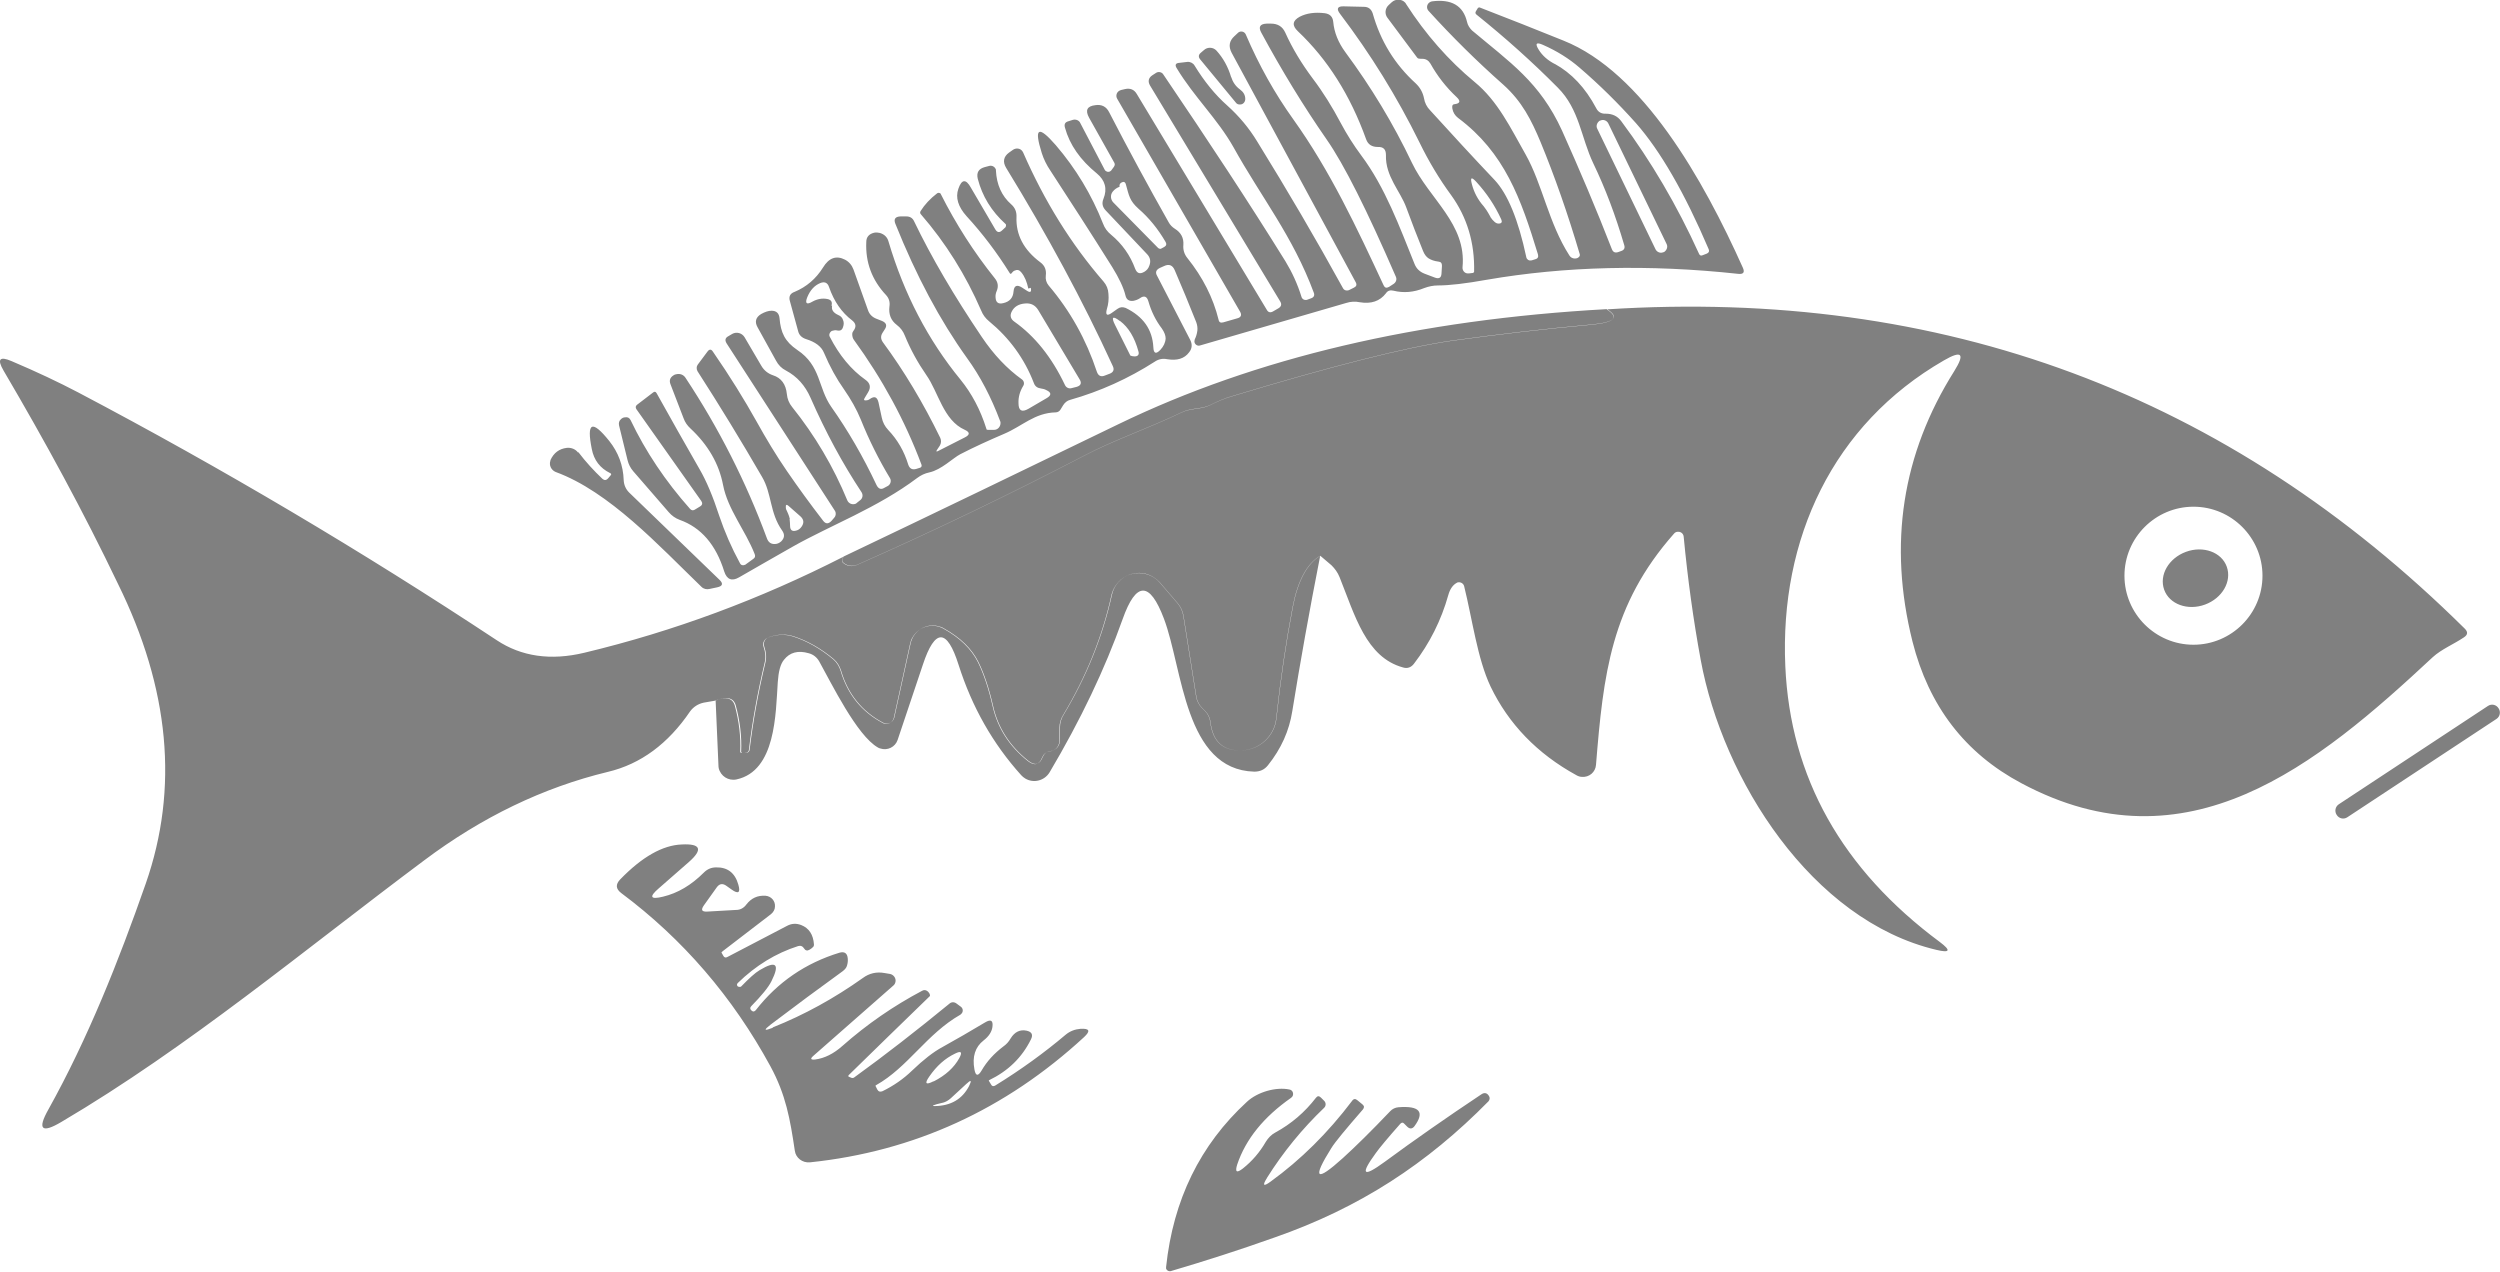 <?xml version="1.0" encoding="UTF-8"?>
<svg id="Layer_2" data-name="Layer 2" xmlns="http://www.w3.org/2000/svg" viewBox="0 0 105.78 53.8">
  <defs>
    <style>
      .cls-1 {
        fill: #808080;
      }
    </style>
  </defs>
  <g id="Layer_1-2" data-name="Layer 1">
    <path class="cls-1" d="M43.51,12.21c-.06-.28-.15-.51-.3-.69-.08-.1-.17-.12-.28-.07-.05,.02-.09,.06-.12,.1-.03,.05-.06,.05-.09,0-.53-.85-1.14-1.66-1.82-2.4-.36-.4-.48-.79-.35-1.16,.14-.41,.32-.43,.53-.05l1.03,1.76c.08,.14,.18,.16,.3,.04l.14-.13s.04-.09,0-.13c-.6-.54-.99-1.18-1.18-1.92-.06-.26,.04-.42,.3-.49l.19-.05c.12-.03,.24,.04,.28,.16,0,.01,0,.03,0,.04,.03,.59,.24,1.07,.65,1.43,.16,.14,.23,.32,.22,.53-.03,.75,.3,1.39,1.01,1.92,.19,.14,.26,.33,.23,.56-.02,.15,.02,.3,.12,.42,.91,1.07,1.59,2.29,2.04,3.65,.06,.17,.17,.23,.34,.16l.21-.08c.15-.06,.2-.17,.12-.33-1.26-2.75-2.77-5.54-4.51-8.38-.15-.25-.11-.47,.12-.64l.17-.12c.13-.09,.31-.07,.4,.06,.01,.02,.02,.03,.03,.05,.9,2.06,2.03,3.88,3.4,5.46,.13,.15,.2,.32,.21,.52,.02,.22,0,.44-.07,.66-.06,.24,.01,.29,.21,.15,.08-.06,.16-.11,.24-.17,.11-.08,.22-.09,.35-.04,.74,.36,1.13,.91,1.17,1.66,.01,.27,.11,.31,.3,.11,.13-.14,.21-.3,.22-.48,0-.12-.05-.26-.16-.42-.26-.34-.45-.73-.57-1.15-.06-.21-.18-.26-.36-.13-.09,.06-.18,.09-.28,.11-.18,.02-.29-.05-.33-.23-.08-.33-.27-.73-.56-1.2-.89-1.42-1.77-2.78-2.61-4.07-.17-.25-.29-.5-.37-.75-.34-1.08-.15-1.19,.59-.34,.85,.99,1.52,2.1,2,3.32,.07,.19,.18,.34,.34,.47,.47,.39,.81,.87,1.02,1.44,.08,.2,.2,.24,.39,.13,.1-.06,.17-.14,.21-.26,.07-.18,.04-.34-.09-.48l-1.76-1.86c-.13-.14-.17-.3-.09-.49,.17-.42,.07-.78-.28-1.07-.7-.57-1.15-1.21-1.35-1.94-.04-.14,0-.23,.15-.27l.19-.06c.12-.03,.26,.02,.31,.14l1.03,1.97c.04,.08,.15,.12,.23,.07,.02-.01,.04-.03,.05-.04l.11-.15c.04-.06,.05-.11,.02-.17l-1.07-1.91c-.17-.31-.09-.49,.27-.53,.26-.04,.46,.06,.58,.3,.81,1.57,1.65,3.12,2.52,4.66,.06,.11,.15,.2,.26,.27,.26,.16,.38,.39,.36,.68-.02,.21,.04,.4,.17,.56,.65,.81,1.09,1.68,1.32,2.61,.02,.11,.09,.14,.2,.11l.59-.17c.16-.04,.2-.14,.12-.28l-5.2-9.01c-.07-.12-.03-.27,.09-.34,.02-.01,.05-.02,.07-.03l.17-.04c.22-.05,.39,.02,.5,.21l5.5,9.13c.06,.11,.15,.13,.26,.07l.24-.14c.11-.07,.14-.16,.07-.28l-5.51-9.14c-.1-.17-.07-.32,.09-.43l.17-.11c.1-.06,.24-.03,.3,.07,1.92,2.83,3.65,5.46,5.17,7.91,.28,.46,.51,.96,.68,1.51,.03,.09,.12,.14,.21,.12,0,0,0,0,.01,0l.19-.07c.11-.04,.15-.12,.11-.23-.89-2.4-2.23-4.05-3.4-6.16-.67-1.19-1.67-2.13-2.4-3.34-.09-.14-.05-.22,.11-.23l.34-.04c.12-.01,.24,.05,.3,.15,.41,.67,.87,1.24,1.39,1.7,.49,.44,.92,.95,1.27,1.53,1.26,2.04,2.47,4.1,3.62,6.19,.05,.1,.17,.13,.27,.08l.2-.1c.1-.05,.13-.12,.07-.23l-5.25-9.71c-.14-.27-.1-.5,.12-.7l.15-.14c.08-.08,.22-.07,.29,.01,.02,.02,.03,.04,.04,.06,.56,1.31,1.23,2.5,2.01,3.59,1.56,2.18,2.69,4.59,3.82,7.02,.05,.11,.12,.13,.23,.07l.2-.13c.1-.07,.14-.19,.09-.3-1.22-2.81-2.19-4.75-2.93-5.81-.98-1.41-1.9-2.92-2.76-4.51-.14-.25-.06-.38,.23-.39h.17c.29,0,.49,.12,.61,.38,.3,.67,.69,1.31,1.16,1.94,.44,.58,.83,1.21,1.19,1.89,.25,.47,.54,.93,.86,1.36,1.02,1.36,1.63,3.04,2.26,4.6,.08,.2,.22,.33,.42,.41l.45,.17c.17,.06,.26,0,.27-.17l.02-.33c0-.11-.04-.17-.15-.18-.17-.02-.31-.07-.42-.14-.09-.06-.17-.16-.23-.31-.25-.61-.48-1.22-.71-1.84-.25-.69-.89-1.32-.86-2.22,0-.23-.1-.35-.34-.34-.25,0-.42-.1-.5-.33-.67-1.86-1.63-3.38-2.89-4.57-.25-.24-.23-.44,.08-.61,.29-.15,.64-.2,1.06-.15,.22,.03,.34,.15,.36,.37,.04,.44,.21,.87,.52,1.29,1.08,1.46,2.02,3.01,2.81,4.67,.73,1.53,2.32,2.59,2.14,4.42-.01,.13,.08,.25,.21,.26,.02,0,.04,0,.06,0l.17-.02s.05-.02,.05-.05c.03-1.23-.3-2.31-.97-3.24-.5-.68-.95-1.43-1.34-2.23-.95-1.93-2.07-3.74-3.36-5.44-.17-.22-.11-.33,.16-.32l.85,.02c.19,0,.31,.1,.37,.28,.33,1.17,.93,2.15,1.82,2.96,.18,.17,.3,.38,.35,.63,.03,.19,.12,.37,.26,.51,.89,.98,1.8,1.97,2.73,2.95,.55,.59,1,1.67,1.34,3.27,.02,.09,.11,.15,.2,.13,0,0,.01,0,.02,0l.16-.05c.11-.03,.14-.1,.11-.21-.72-2.36-1.41-4.3-3.38-5.77-.13-.1-.21-.23-.24-.39-.02-.12,0-.18,.09-.19,.24-.03,.27-.13,.09-.3-.45-.42-.82-.9-1.11-1.42-.08-.13-.19-.2-.34-.2-.05,0-.1,0-.16-.01-.02,0-.04-.02-.06-.04l-1.26-1.69c-.12-.16-.1-.39,.05-.53l.13-.12c.16-.15,.42-.15,.57,.01,.02,.02,.03,.04,.04,.06,.83,1.29,1.8,2.39,2.9,3.3,.98,.8,1.53,1.96,2.16,3.07,.71,1.26,.97,2.9,1.85,4.27,.05,.08,.13,.13,.23,.13,.08,0,.13-.02,.18-.07,.03-.03,.04-.07,.03-.11-.51-1.73-1.07-3.32-1.66-4.75-.39-.93-.78-1.71-1.57-2.42-1.13-1-2.18-2.04-3.17-3.13-.09-.1-.08-.25,.02-.34,.03-.03,.08-.05,.12-.06,.83-.11,1.33,.18,1.49,.87,.03,.14,.11,.26,.21,.36,1.59,1.34,2.87,2.18,3.81,4.24,.74,1.65,1.45,3.32,2.11,5.02,.05,.12,.13,.16,.26,.12l.14-.05c.12-.04,.16-.13,.12-.25-.36-1.23-.79-2.38-1.31-3.46-.52-1.09-.58-2.28-1.5-3.2-1.07-1.08-2.22-2.11-3.44-3.09-.05-.04-.06-.09-.02-.15l.08-.13s.05-.04,.08-.02c1.22,.47,2.4,.94,3.54,1.4,3.35,1.34,5.91,5.86,7.59,9.61,.09,.2,.02,.28-.19,.26-3.79-.41-7.34-.32-10.65,.25-.89,.16-1.58,.24-2.06,.24-.2,0-.39,.04-.58,.11-.44,.18-.87,.22-1.31,.11-.13-.03-.24,0-.31,.11-.26,.34-.63,.46-1.11,.38-.19-.04-.38-.03-.57,.03l-6.19,1.8c-.1,.03-.2-.03-.23-.13-.01-.04,0-.09,.01-.13,.05-.1,.09-.22,.11-.37,.01-.11,0-.23-.05-.36-.3-.76-.61-1.5-.91-2.2-.09-.21-.24-.27-.45-.17l-.18,.08c-.16,.08-.2,.19-.11,.34l1.4,2.71c.09,.18,.08,.36-.05,.52-.2,.27-.51,.36-.93,.29-.19-.04-.37,0-.53,.11-1.11,.71-2.3,1.25-3.57,1.61-.13,.03-.23,.12-.3,.23l-.11,.18c-.04,.07-.12,.12-.2,.12-.9,.02-1.41,.58-2.19,.91-.63,.27-1.25,.55-1.85,.86-.31,.16-.8,.66-1.31,.77-.19,.04-.36,.12-.52,.24-1.66,1.25-3.68,2.01-5.24,2.89-.8,.46-1.57,.89-2.29,1.31-.31,.18-.52,.09-.63-.25-.35-1.13-.98-1.86-1.88-2.18-.19-.07-.34-.18-.47-.33l-1.5-1.73c-.12-.14-.2-.3-.24-.47l-.36-1.47c-.02-.1,0-.19,.08-.26,.05-.05,.11-.08,.18-.08,.1-.02,.18,.02,.23,.12,.63,1.32,1.47,2.58,2.52,3.76,.06,.06,.12,.07,.19,.03l.23-.14c.1-.06,.11-.14,.05-.23l-2.75-3.89c-.04-.07-.03-.13,.03-.18l.68-.52c.06-.05,.11-.04,.15,.03,.59,1.06,1.2,2.14,1.82,3.22,.28,.48,.56,1.14,.83,1.97,.23,.68,.52,1.35,.88,2.01,.04,.08,.13,.1,.21,.06,0,0,.01,0,.02-.01l.33-.24c.08-.05,.09-.12,.06-.2-.4-1.02-1.14-1.89-1.34-2.93-.17-.89-.63-1.69-1.38-2.39-.13-.12-.23-.26-.29-.43l-.55-1.43c-.07-.17-.02-.3,.13-.39,.04-.03,.09-.04,.15-.05,.15-.02,.28,.04,.36,.17,1.4,2.12,2.55,4.38,3.44,6.79,.06,.16,.17,.24,.34,.23,.09,0,.18-.04,.26-.11,.14-.14,.16-.29,.04-.46-.53-.75-.43-1.56-.85-2.27-.88-1.52-1.79-3.01-2.73-4.47-.05-.09-.05-.2,.01-.28l.41-.55c.08-.11,.16-.11,.23,0,.72,1.04,1.33,2.03,1.85,2.96,.4,.72,.82,1.42,1.28,2.09,.48,.7,.99,1.4,1.53,2.1,.11,.15,.23,.15,.36,.01l.12-.14c.07-.08,.08-.2,.02-.29l-4.58-7.08c-.08-.13-.06-.23,.07-.3l.17-.1c.18-.1,.41-.04,.52,.14l.71,1.21c.11,.19,.28,.33,.49,.4,.35,.11,.55,.38,.59,.8,.02,.2,.09,.38,.22,.54,.97,1.21,1.75,2.53,2.34,3.96,.06,.13,.21,.19,.34,.14,.02,0,.04-.02,.06-.04l.15-.12c.1-.08,.12-.22,.05-.33-.8-1.21-1.52-2.54-2.16-4-.23-.52-.57-.9-1.04-1.15-.18-.09-.32-.23-.42-.42l-.78-1.41c-.13-.23-.08-.42,.15-.56,.16-.09,.31-.14,.44-.14,.21,0,.32,.11,.34,.32,.05,.6,.22,.98,.75,1.34,1.01,.67,.87,1.6,1.44,2.41,.7,.99,1.34,2.09,1.92,3.32,.08,.15,.19,.19,.33,.1l.15-.08c.11-.07,.15-.22,.08-.33-.47-.78-.88-1.6-1.23-2.47-.18-.44-.42-.86-.71-1.28-.32-.45-.6-.96-.85-1.55-.11-.27-.37-.46-.76-.58-.18-.06-.3-.17-.34-.36l-.34-1.24c-.06-.19,0-.33,.2-.4,.5-.21,.9-.55,1.2-1.03,.25-.41,.56-.52,.93-.33,.17,.09,.29,.23,.36,.42l.61,1.71c.06,.18,.18,.3,.36,.37l.23,.09c.19,.08,.23,.2,.12,.36l-.09,.14c-.09,.14-.08,.27,.01,.4,.9,1.22,1.71,2.57,2.43,4.05,.05,.11,.04,.23-.02,.33-.04,.06-.08,.12-.12,.18-.04,.07-.03,.08,.04,.05l1.14-.58c.22-.11,.22-.22,0-.32-.91-.4-1.12-1.6-1.63-2.32-.36-.52-.67-1.08-.91-1.67-.07-.18-.18-.33-.34-.45-.25-.19-.35-.45-.31-.78,.03-.19-.02-.35-.15-.49-.59-.63-.87-1.38-.83-2.24,0-.21,.12-.34,.33-.39,.08-.02,.16-.01,.25,.01,.19,.06,.31,.18,.36,.36,.66,2.23,1.68,4.18,3.05,5.85,.47,.58,.84,1.27,1.09,2.07,0,.04,.03,.05,.07,.05h.26c.15,0,.27-.13,.27-.29,0-.03,0-.06-.02-.09-.38-1.01-.84-1.89-1.4-2.66-1.14-1.59-2.15-3.48-3.03-5.68-.08-.2,0-.3,.21-.31h.26c.15,0,.26,.07,.32,.2,.74,1.54,1.7,3.17,2.86,4.89,.51,.76,1.08,1.36,1.71,1.81,.08,.06,.11,.18,.05,.27-.14,.23-.21,.47-.2,.73,0,.32,.14,.4,.42,.24l.77-.45c.21-.12,.21-.24-.01-.34-.07-.04-.15-.06-.23-.07-.15-.02-.25-.09-.3-.23-.4-1.04-1.04-1.91-1.89-2.61-.15-.12-.27-.28-.34-.46-.65-1.5-1.5-2.86-2.55-4.07-.04-.04-.04-.09-.01-.14,.17-.27,.4-.52,.7-.75,.05-.03,.11-.02,.15,.02,0,0,0,0,0,.01,.64,1.27,1.4,2.46,2.29,3.57,.13,.16,.16,.34,.08,.53-.04,.09-.06,.19-.05,.28,.01,.21,.12,.29,.32,.24,.27-.06,.42-.22,.44-.49,.02-.25,.14-.31,.36-.17l.2,.13c.15,.1,.21,.06,.17-.12ZM65.78,2.7c.71,.39,1.3,1.01,1.76,1.88,.08,.16,.22,.24,.4,.23,.28,0,.5,.1,.66,.32,1.26,1.69,2.36,3.56,3.29,5.61,.03,.07,.08,.09,.15,.06l.18-.07c.09-.04,.11-.1,.08-.18-1.02-2.39-2.05-4.17-3.08-5.34-.75-.84-1.55-1.63-2.39-2.35-.44-.38-.95-.7-1.54-.96-.29-.13-.35-.06-.18,.21,.15,.24,.37,.44,.68,.6Zm2.27,2.52c-.06-.12-.21-.18-.33-.12h-.02c-.12,.07-.18,.22-.12,.34h0l2.47,5.11c.06,.12,.21,.18,.33,.12h.02c.12-.07,.18-.22,.12-.34h0s-2.47-5.11-2.47-5.11Zm-4.99,3.96c.05,.08,.11,.15,.18,.21,.06,.05,.11,.07,.17,.07,.13,0,.16-.07,.11-.18-.27-.59-.62-1.11-1.05-1.58-.21-.23-.27-.2-.19,.1,.09,.34,.25,.65,.5,.93,.05,.06,.15,.2,.28,.44Zm-15.68-1.28c-.12,.04-.22,.11-.3,.21-.11,.14-.09,.34,.03,.46l1.9,1.93s.08,.05,.12,.02l.13-.07c.09-.05,.11-.12,.06-.21-.32-.55-.7-1.02-1.15-1.41-.38-.34-.4-.56-.53-1.02-.03-.12-.1-.14-.2-.08-.06,.04-.08,.09-.07,.17Zm-12.17,5.03c-.04,.17,.04,.3,.26,.4,.1,.04,.17,.11,.2,.21,.04,.09,.04,.19,0,.3-.04,.13-.12,.17-.26,.14-.06-.02-.13,0-.21,.02-.09,.05-.14,.16-.09,.25,0,0,0,0,0,0,.4,.78,.9,1.39,1.51,1.82,.2,.14,.24,.32,.11,.53l-.15,.25c-.04,.07-.02,.1,.06,.09,.06,0,.12-.02,.17-.06,.19-.13,.3-.09,.36,.14l.14,.65c.04,.2,.13,.37,.27,.52,.4,.42,.68,.91,.85,1.47,.06,.17,.17,.23,.34,.18l.16-.05c.06-.02,.08-.07,.06-.13-.7-1.87-1.66-3.63-2.86-5.28-.05-.07-.07-.15-.07-.24,0-.06,.02-.1,.05-.14,.13-.17,.11-.31-.05-.44-.45-.34-.77-.81-.98-1.41-.06-.19-.19-.25-.38-.17-.24,.1-.42,.3-.54,.59-.11,.27-.03,.34,.22,.19,.2-.11,.41-.15,.62-.11,.17,.03,.23,.13,.18,.29Zm8.17-.09c-.28,.02-.47,.14-.57,.34-.09,.17-.05,.32,.11,.43,.86,.61,1.58,1.5,2.14,2.68,.05,.11,.17,.17,.29,.13l.2-.05c.18-.05,.23-.16,.13-.32l-1.75-2.93c-.13-.21-.31-.3-.55-.28Zm4,.74c-.3-.23-.37-.17-.2,.17l.64,1.28s.01,.02,.02,.02c.05,.02,.11,.03,.17,.03,.14,0,.2-.08,.16-.21-.16-.59-.42-1.02-.78-1.29Zm-13.97,8.38c.01,.1,.02,.2,.02,.29,0,.18,.09,.25,.26,.2,.09-.02,.17-.08,.23-.17,.11-.16,.09-.3-.05-.43l-.5-.44c-.09-.08-.13-.06-.12,.06,0,.06,.02,.11,.05,.16,.08,.17,.11,.28,.12,.33ZM52.09,3.26c-.13-.44-.34-.81-.62-1.12-.14-.15-.38-.16-.53-.02l-.14,.12c-.09,.08-.1,.17-.02,.27l1.51,1.83c.04,.06,.11,.09,.19,.08,.12,0,.21-.11,.21-.23,0-.17-.08-.3-.23-.41-.18-.13-.3-.31-.37-.53Zm3.76,20.26c-.56,.34-.95,1.07-1.16,2.18-.29,1.52-.52,3.09-.69,4.69-.08,.75-.69,1.32-1.44,1.36-.8,.04-1.25-.36-1.35-1.19-.02-.19-.1-.35-.23-.48l-.12-.12c-.13-.13-.22-.3-.25-.49l-.54-3.4c-.03-.21-.12-.4-.26-.56l-.73-.85c-.42-.49-1.16-.55-1.66-.13-.19,.17-.33,.39-.39,.64-.39,1.77-1.07,3.46-2.05,5.09-.1,.16-.15,.34-.15,.52v.5c0,.29-.14,.47-.43,.52-.14,.02-.24,.1-.3,.24-.13,.33-.33,.38-.61,.16-.78-.62-1.28-1.39-1.49-2.32-.17-.75-.38-1.37-.62-1.86-.28-.56-.76-1.03-1.46-1.42-.46-.26-1.05-.09-1.31,.37-.05,.08-.08,.17-.1,.26l-.69,3.14c-.04,.18-.21,.29-.39,.25-.03,0-.05-.02-.08-.03-.89-.47-1.49-1.21-1.78-2.2-.06-.19-.16-.36-.31-.49-.55-.46-1.12-.78-1.71-.97-.32-.1-.67-.09-1.04,.04-.17,.06-.26,.24-.2,.4,0,0,0,0,0,0,.08,.23,.1,.46,.04,.69-.3,1.26-.52,2.48-.66,3.65,0,.09-.08,.15-.17,.15h-.16s-.04-.03-.04-.04c0,0,0,0,0,0,.03-.65-.05-1.31-.23-1.97-.06-.2-.19-.3-.39-.3-.16,0-.31,.04-.46,.1l-.46,.08c-.24,.05-.44,.18-.58,.37-.93,1.37-2.09,2.23-3.48,2.56-2.73,.66-5.33,1.91-7.78,3.75-5.05,3.77-9.98,7.9-15.34,11.06-.84,.5-1.03,.32-.55-.53,1.67-3,2.97-6.27,4.12-9.56,1.4-4.02,1.01-8.24-1.18-12.68C3.55,21.69,1.92,18.69,.15,15.68c-.28-.48-.17-.62,.34-.4,1.06,.45,1.99,.89,2.81,1.32,6.13,3.23,12.03,6.73,17.72,10.49,1.04,.69,2.28,.87,3.7,.53,3.8-.91,7.45-2.27,10.96-4.06-.06,.12-.07,.21,0,.26,.16,.14,.39,.17,.59,.08,3.21-1.42,6.4-2.95,9.57-4.6,1.29-.68,2.77-1.18,4.14-1.84,.44-.21,.83-.12,1.23-.32,.3-.15,.6-.28,.88-.36,4.27-1.29,7.39-2.08,9.34-2.36,1.96-.27,3.92-.5,5.9-.68,.98-.09,1.2-.31,.65-.65,14.19-.91,26.29,3.59,36.31,13.51,.14,.14,.13,.26-.04,.37-.43,.29-.95,.5-1.32,.84-4.9,4.57-10.38,9.08-17.4,5.33-2.39-1.27-3.92-3.27-4.61-6-1.03-4.12-.44-7.93,1.77-11.44,.46-.74,.32-.89-.44-.45-4.7,2.71-6.95,7.55-6.71,12.94,.21,4.7,2.39,8.59,6.54,11.67,.48,.36,.43,.47-.15,.33-5.28-1.25-9.04-7.21-9.97-12.27-.31-1.68-.55-3.42-.72-5.21-.01-.13-.12-.22-.25-.21-.06,0-.12,.03-.16,.08-2.67,3.02-2.99,5.96-3.3,9.78-.02,.31-.29,.54-.6,.51-.08,0-.16-.03-.23-.07-1.66-.91-2.87-2.17-3.63-3.75-.56-1.18-.77-2.84-1.12-4.25-.03-.11-.14-.18-.26-.16-.02,0-.03,.01-.05,.02-.17,.09-.29,.27-.36,.52-.3,1.07-.79,2.04-1.45,2.9-.12,.16-.28,.22-.47,.16-1.56-.43-2.03-2.2-2.68-3.82-.08-.2-.2-.36-.34-.5-.13-.11-.29-.25-.47-.4Zm39.88,.84c0-1.61-1.31-2.92-2.92-2.92s-2.92,1.31-2.92,2.92,1.31,2.92,2.92,2.92h0c1.61,0,2.92-1.31,2.92-2.92h0Zm-48.41-6.41c-3.88,1.88-7.75,3.75-11.63,5.6-.06,.12-.07,.21,0,.26,.16,.14,.39,.17,.59,.08,3.21-1.42,6.4-2.95,9.57-4.6,1.29-.68,2.77-1.18,4.14-1.84,.44-.21,.83-.12,1.23-.32,.3-.15,.6-.28,.88-.36,4.27-1.29,7.39-2.08,9.34-2.36,1.96-.27,3.92-.5,5.9-.68,.98-.09,1.2-.31,.65-.65-7.98,.44-14.87,2.06-20.67,4.87Zm-22.86,1.2c-.11-.15-.3-.22-.48-.2-.32,.04-.55,.21-.69,.52,0,0,0,.02,0,.02-.07,.19,.03,.4,.22,.48,2.27,.83,4.38,3.13,6.17,4.86,.09,.09,.22,.12,.34,.09l.33-.07c.23-.05,.26-.16,.09-.32l-3.82-3.69c-.14-.14-.22-.32-.23-.52-.02-.63-.23-1.18-.61-1.66-.73-.91-.97-.8-.74,.34,.09,.47,.35,.81,.78,1.02,.05,.02,.05,.06,.02,.09l-.11,.13c-.08,.09-.16,.09-.24,.02-.36-.34-.7-.71-1.02-1.13Zm67.11,5.8c.22,.62,1,.9,1.73,.63,.73-.27,1.14-.98,.92-1.6s-1-.9-1.73-.63c-.73,.27-1.14,.98-.92,1.6Zm-36.87,.75c-.29,1.52-.52,3.09-.69,4.69-.08,.75-.69,1.32-1.44,1.36-.8,.04-1.25-.36-1.35-1.19-.02-.19-.1-.35-.23-.48l-.12-.12c-.13-.13-.22-.3-.25-.49l-.54-3.4c-.03-.21-.12-.4-.26-.56l-.73-.85c-.17-.19-.39-.33-.64-.39-.63-.14-1.26,.26-1.4,.89-.39,1.77-1.07,3.46-2.05,5.09-.1,.16-.15,.34-.15,.52v.5c0,.29-.14,.47-.43,.52-.14,.02-.24,.1-.3,.24-.13,.33-.33,.38-.61,.16-.78-.62-1.28-1.39-1.49-2.32-.17-.75-.38-1.37-.62-1.86-.28-.56-.76-1.03-1.46-1.42-.08-.05-.17-.08-.26-.1-.52-.12-1.03,.21-1.15,.73l-.69,3.14s-.02,.05-.03,.08c-.08,.16-.28,.22-.44,.14-.89-.47-1.49-1.21-1.78-2.2-.06-.19-.16-.36-.31-.49-.55-.46-1.12-.78-1.71-.97-.32-.1-.67-.09-1.04,.04,0,0,0,0,0,0-.17,.06-.25,.24-.19,.41,.08,.23,.1,.46,.04,.69-.3,1.26-.52,2.48-.66,3.65,0,.09-.08,.15-.17,.15h-.16s0-.01,0-.01c-.02,0-.03-.02-.03-.04,.03-.65-.05-1.31-.23-1.97-.06-.2-.19-.3-.39-.3-.16,0-.31,.04-.46,.1l.12,2.75s0,.07,.01,.11c.08,.34,.41,.55,.75,.48,1.67-.36,1.66-2.78,1.75-4.12,.03-.44,.11-.76,.26-.94,.25-.32,.6-.41,1.05-.28,.19,.05,.34,.17,.44,.34,.52,.93,1.6,3.15,2.49,3.65,.03,.02,.06,.03,.1,.04,.3,.1,.63-.06,.73-.36l1.07-3.19c.51-1.54,1.02-1.54,1.51,.01,.57,1.79,1.45,3.34,2.65,4.67,.05,.05,.1,.1,.17,.14,.35,.21,.81,.1,1.03-.26,1.31-2.21,2.34-4.37,3.09-6.48,.57-1.61,1.15-1.61,1.75-.02,.8,2.12,.87,6.39,3.82,6.47,.24,0,.43-.08,.58-.27,.56-.7,.9-1.46,1.03-2.29,.33-2.04,.72-4.23,1.18-6.57-.56,.34-.95,1.07-1.16,2.18Zm44.17,8.78h0c.1,.16,.3,.2,.45,.1l6.31-4.16c.15-.1,.19-.3,.09-.45h0c-.1-.16-.3-.2-.45-.1l-6.31,4.16c-.15,.1-.19,.3-.09,.45Zm-66.17,8.99c1.33-.53,2.6-1.23,3.81-2.09,.27-.2,.58-.27,.91-.21l.24,.04c.15,.03,.26,.18,.23,.33-.01,.06-.04,.12-.09,.16l-3.38,2.97c-.15,.13-.12,.18,.07,.16,.39-.05,.78-.24,1.16-.58,1.03-.91,2.16-1.69,3.37-2.33,.09-.05,.17-.03,.25,.04,.04,.04,.07,.09,.08,.15,0,.02,0,.04-.02,.05-1.14,1.1-2.27,2.21-3.41,3.32-.04,.04-.04,.07,.02,.09,.02,0,.04,.02,.05,.02,.06,.03,.11,.03,.15,0,1.3-.94,2.65-1.99,4.04-3.13,.08-.07,.2-.07,.29,0l.19,.14c.09,.07,.1,.2,.03,.28-.02,.02-.03,.03-.05,.05-1.44,.82-2.22,2.23-3.58,2.99-.02,.01-.02,.02-.01,.04l.07,.14c.05,.09,.12,.11,.22,.07,.47-.23,.89-.52,1.26-.88,.47-.45,.89-.78,1.28-.99,.58-.32,1.18-.67,1.8-1.04,.25-.15,.35-.08,.31,.2-.03,.2-.15,.39-.37,.56-.36,.28-.49,.69-.39,1.23,.05,.28,.15,.3,.3,.05,.23-.4,.54-.73,.92-1.02,.13-.09,.23-.2,.31-.34,.17-.28,.4-.39,.68-.33,.22,.05,.28,.17,.18,.37-.38,.77-.97,1.34-1.78,1.73,0,0,0,0,0,.02l.09,.15c.04,.08,.1,.1,.18,.05,1.09-.67,2.08-1.39,2.98-2.15,.18-.15,.39-.23,.63-.25,.38-.02,.43,.09,.15,.35-3.33,3.07-7.2,4.84-11.6,5.3-.32,.03-.6-.19-.64-.49-.2-1.35-.38-2.37-1.03-3.57-1.6-2.94-3.71-5.39-6.31-7.33-.24-.18-.25-.37-.05-.58,.93-.96,1.8-1.45,2.61-1.48,.8-.04,.9,.21,.3,.74l-1.28,1.12c-.42,.36-.35,.48,.18,.35,.63-.15,1.2-.49,1.73-1.02,.14-.14,.31-.22,.52-.22,.48-.01,.8,.23,.94,.73,.1,.34,0,.41-.28,.21l-.24-.17c-.15-.1-.28-.08-.39,.07l-.55,.77c-.13,.19-.09,.27,.14,.26l1.23-.07c.17,0,.32-.08,.43-.23,.21-.27,.47-.39,.81-.37,.24,.02,.42,.22,.4,.46,0,.12-.07,.24-.17,.32l-2.02,1.55c-.06,.04-.08,.07-.07,.08l.08,.14c.04,.07,.1,.08,.17,.04l2.51-1.31c.2-.11,.4-.12,.61-.04,.33,.13,.51,.4,.54,.82,0,.05-.01,.09-.05,.12-.04,.04-.09,.08-.15,.11-.09,.05-.16,.03-.21-.05-.07-.11-.15-.14-.26-.11-.94,.3-1.79,.82-2.55,1.56-.05,.05-.05,.1,0,.15h0s.09,.04,.14,0c.33-.34,.59-.58,.78-.69,.7-.42,.87-.27,.5,.47-.13,.26-.42,.61-.85,1.05-.06,.06-.06,.12,0,.18h0c.07,.07,.13,.06,.19-.01,.92-1.18,2.1-1.99,3.54-2.43,.21-.06,.33,.02,.35,.24,.01,.1,0,.2-.03,.3-.02,.09-.09,.17-.18,.24-1.01,.73-2.02,1.48-3.05,2.26-.31,.24-.28,.28,.08,.14Zm6.8,2.29c.51-.26,.87-.59,1.09-.99,.14-.26,.08-.32-.18-.19-.42,.2-.78,.52-1.09,.97-.21,.3-.15,.37,.18,.2Zm.38,.9c-.39,.09-.5,.14-.32,.14,.67-.01,1.15-.29,1.44-.84,.13-.26,.09-.29-.12-.09l-.65,.6c-.1,.09-.22,.16-.34,.19Zm13.72,3.19c.69-1.1,1.5-2.09,2.43-2.98,.08-.08,.08-.21,0-.29l-.14-.14c-.08-.08-.15-.07-.21,.01-.47,.61-1.04,1.1-1.72,1.47-.17,.09-.3,.23-.4,.39-.26,.45-.58,.82-.97,1.13-.27,.21-.34,.15-.24-.17,.36-1.07,1.12-2.01,2.28-2.82,.04-.03,.07-.07,.08-.12,.02-.11-.04-.21-.15-.23-.56-.12-1.35,.1-1.8,.52-1.98,1.82-3.12,4.15-3.42,6.99,0,.02,0,.05,0,.07,.03,.08,.12,.13,.21,.1,1.46-.43,2.92-.9,4.38-1.42,3.61-1.26,6.45-3.12,9.05-5.76,.05-.06,.07-.14,.03-.21-.08-.15-.2-.18-.34-.08-1.47,.98-2.83,1.93-4.08,2.85-.93,.68-1.05,.55-.37-.38,.15-.21,.49-.62,1.03-1.23,.06-.06,.11-.07,.17,0l.12,.12c.11,.11,.22,.1,.31-.02,.44-.6,.22-.87-.68-.8-.13,.01-.26,.07-.35,.17-.8,.84-1.47,1.5-2,1.98-1.14,1.03-1.31,.89-.49-.42,.16-.26,.61-.8,1.34-1.64,.06-.08,.06-.14-.02-.21l-.22-.18c-.08-.07-.16-.06-.22,.03-1.02,1.35-2.17,2.49-3.44,3.41-.31,.23-.37,.18-.16-.15Z"/>
  </g>
</svg>